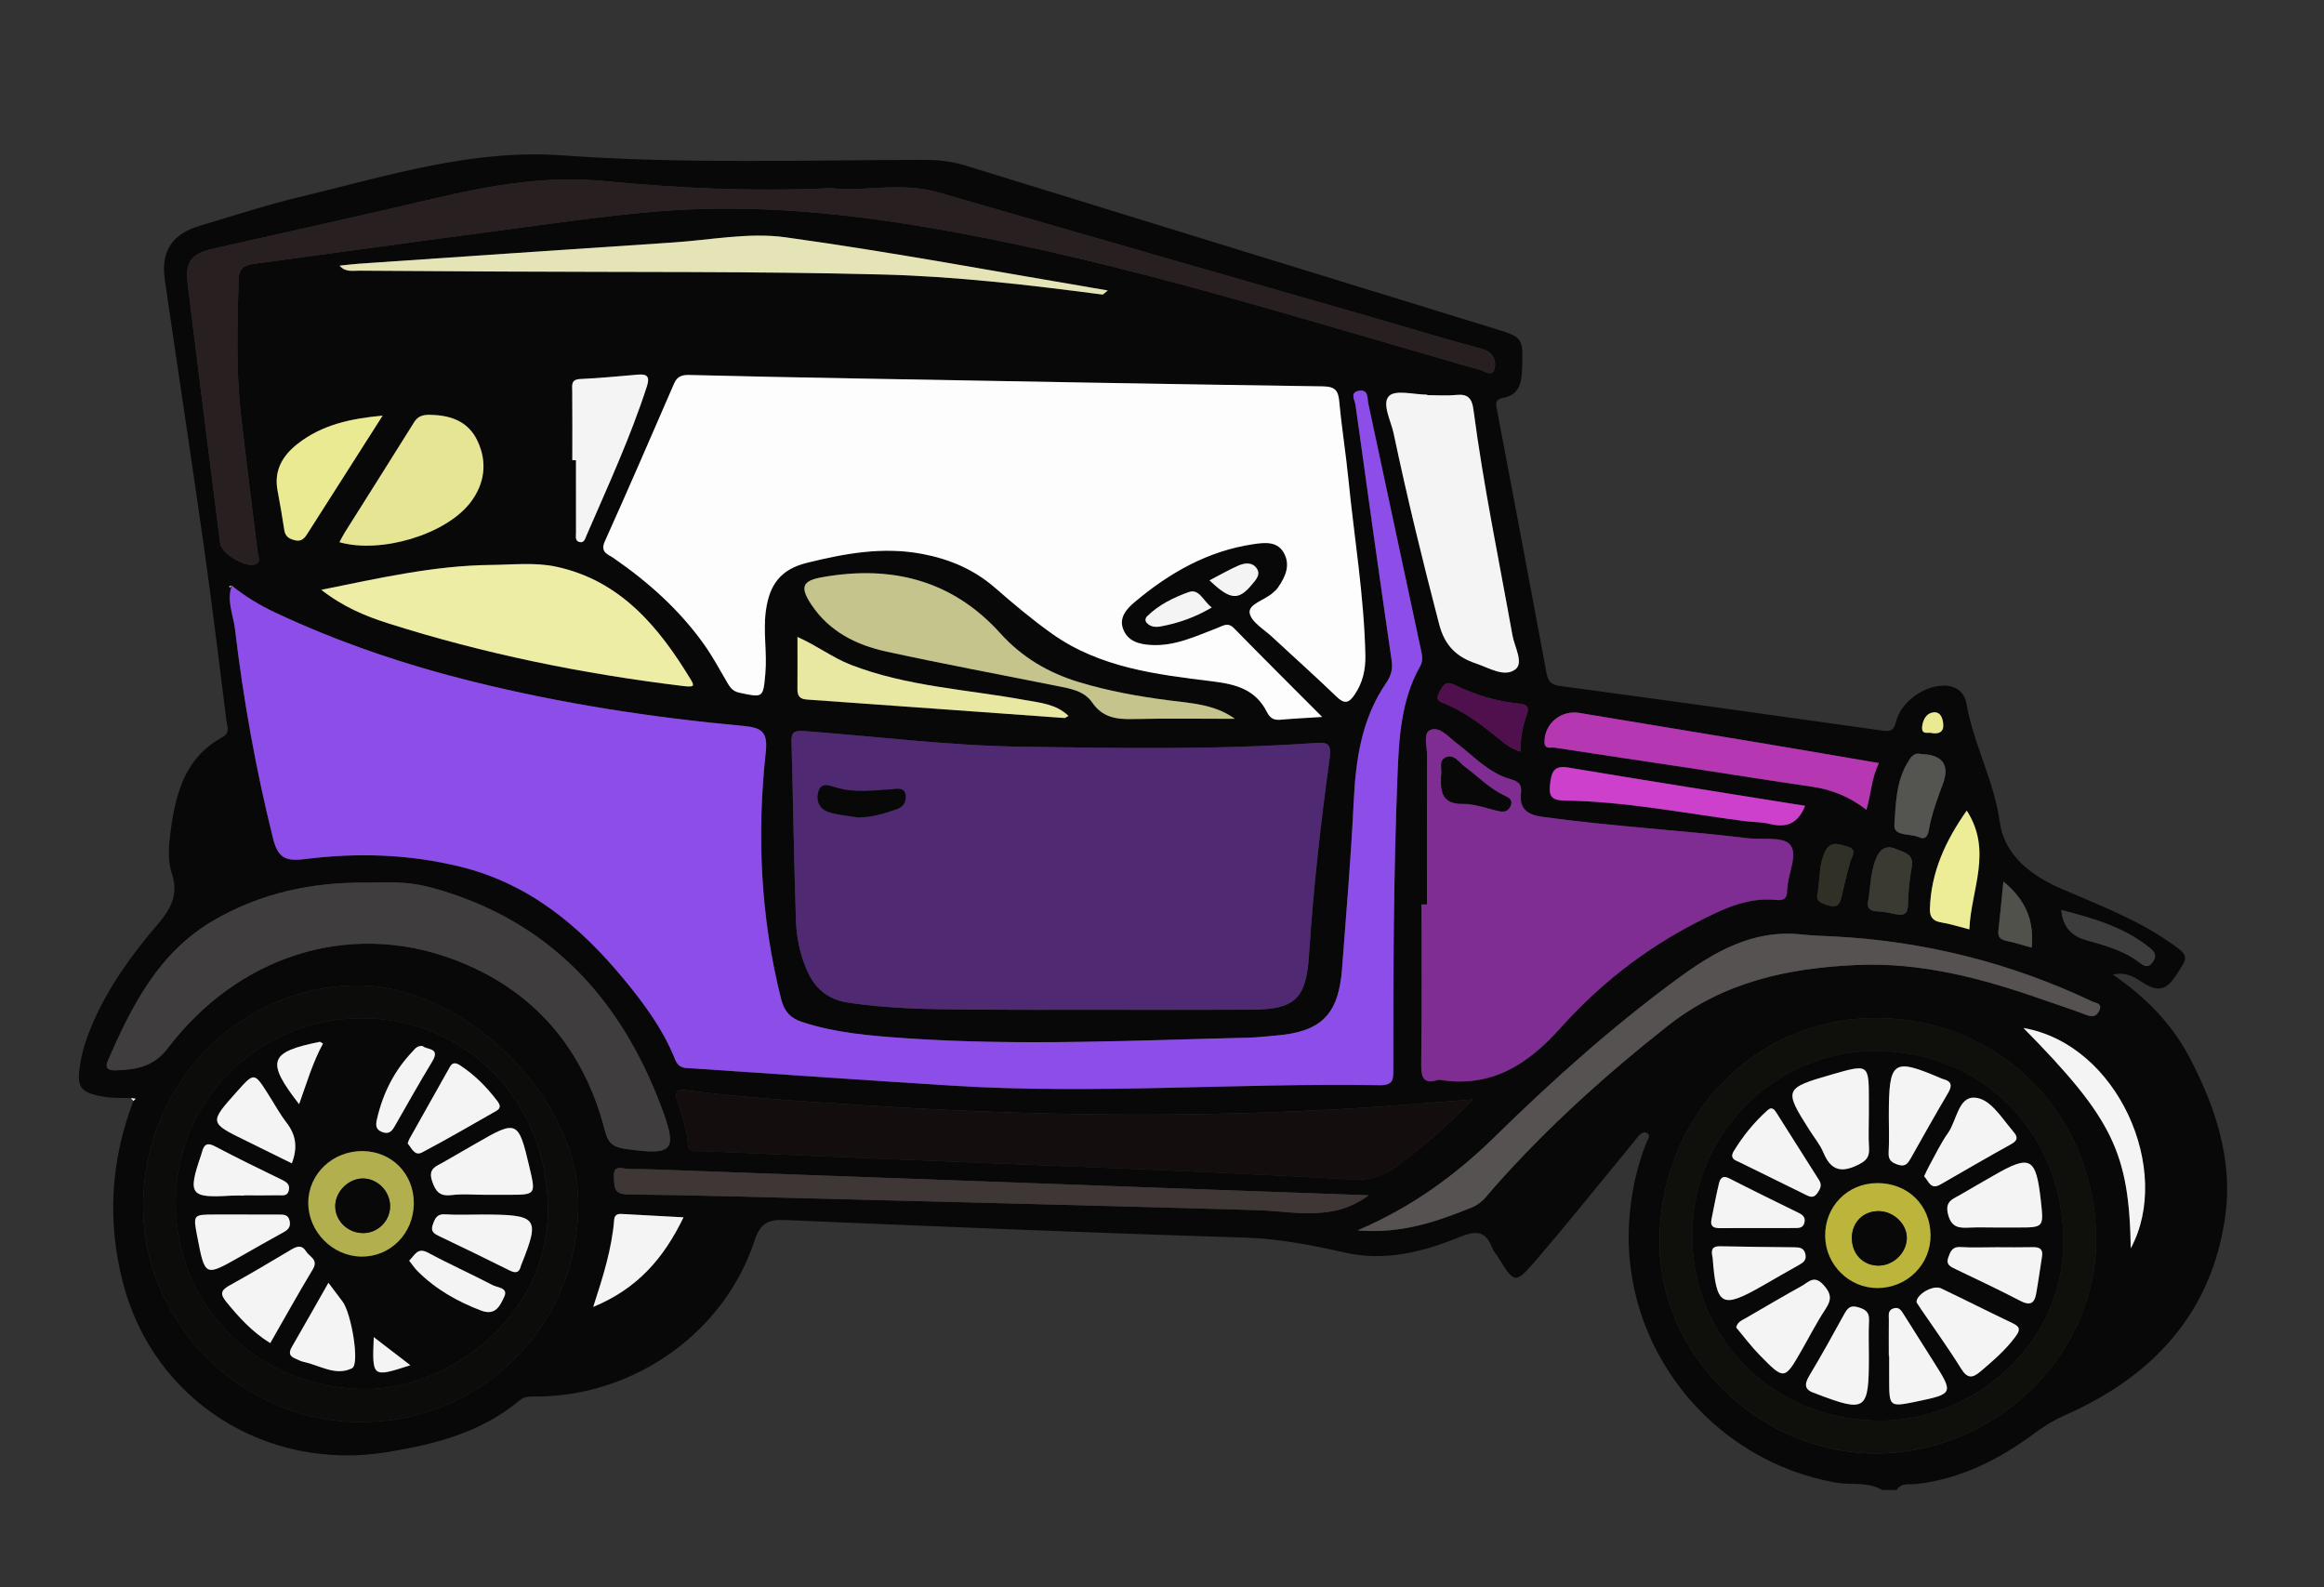 <?xml version="1.0" encoding="utf-8"?>
<!-- Generator: Adobe Illultrator 24.1.1, SVG Export Plug-In . SVG Version: 6.00 Build 0)  -->
<svg version="1.1" id="FordCar" xmlns="http://www.w3.org/2000/svg" xmlns:xlink="http://www.w3.org/1999/xlink" x="0px" y="0px"
	 viewBox="0 0 567.57 387.57" style="enable-background:new 0 0 567.57 387.57;" xml:space="preserve">
<rect x="0" y="0" width="567.57" height="387.57" fill="#333333" stroke="none"/>
<style type="text/css">
	.lt0{fill:#080808;}
	.lt1{fill:#8D4DE8;}
	.lt2{fill:#FDFDFD;}
	.lt3{fill:#4F2A72;}
	.lt4{fill:#7F2C93;}
	.lt5{fill:#282020;}
	.lt6{fill:#140D0D;}
	.lt7{fill:#3F3D3D;}
	.lt8{fill:#0F0F0C;}
	.lt9{fill:#0C0C0B;}
	.lt10{fill:#EDEDA6;}
	.lt11{fill:#565252;}
	.lt12{fill:#F4F4F4;}
	.lt13{fill:#C4C48C;}
	.lt14{fill:#3F3636;}
	.lt15{fill:#E5E4B7;}
	.lt16{fill:#B537B2;}
	.lt17{fill:#E5E593;}
	.lt18{fill:#E8E8A3;}
	.lt19{fill:#CC40CC;}
	.lt20{fill:#EAEA92;}
	.lt21{fill:#EDED98;}
	.lt22{fill:#545450;}
	.lt23{fill:#4F104D;}
	.lt24{fill:#3A3A33;}
	.lt25{fill:#3D3D3D;}
	.lt26{fill:#303026;}
	.lt27{fill:#51514C;}
	.lt28{fill:#BCB53B;}
	.lt29{fill:#B2AF4F;}
</style>
<g>
	<path class="lt0" d="M459.67,363.84c-3.54-2.07-7.59-1.14-11.38-1.81c-30.38-5.39-52.31-32.91-50.42-63.62
		c0.41-6.69,1.75-13.18,4.23-19.41c0.32-0.8,1.15-1.67,0.18-2.29c-0.79-0.51-1.66,0.1-2.26,0.87c-0.72,0.94-1.49,1.84-2.24,2.76
		c-7.53,9.14-14.93,18.4-22.65,27.38c-5.09,5.92-5.29,5.74-9.26-0.73c-0.46-0.76-1.14-1.42-1.44-2.23c-1.61-4.3-3.99-4.3-8.04-2.65
		c-8.82,3.61-18.15,5.96-27.72,3.81c-8.21-1.85-16.29-3.45-24.8-3.71c-37.44-1.14-74.87-2.71-112.29-4.29
		c-4.14-0.17-5.96,0.93-7.33,5.09c-7.33,22.27-28.98,37.68-52.67,38.01c-1.62,0.02-3.32-0.22-4.68,0.93
		c-9.32,7.84-20.52,10.7-32.22,12.63c-29.64,4.9-57.18-12.53-64.64-41.29c-3.9-15.04-3.02-29.88,2.53-44.42
		c0.18-0.19,0.37-0.39,0.55-0.58c-0.38-0.04-0.76-0.08-1.15-0.12c-2.22-0.11-4.47,0.02-6.64-0.36c-5.96-1.04-6.71-2.36-5.69-8.34
		c0.58-3.39,1.69-6.58,3.05-9.7c3.9-8.9,9.53-16.72,15.79-24.02c3.3-3.84,5.19-7.34,3.46-12.55c-0.9-2.7-0.8-5.91-0.45-8.81
		c1.18-9.71,3.18-19.14,12.88-24.41c1.87-1.02,1.1-2.61,0.94-3.92c-1.8-14.4-3.56-28.8-5.6-43.17c-3.05-21.54-6.35-43.05-9.46-64.58
		c-1.01-6.99,1.82-11.2,8.57-13.19c8.1-2.38,16.13-5.05,24.33-7.01c21.19-5.06,41.93-11.79,64.43-10.16
		c29.42,2.13,58.99,1.12,88.49,1.09c3.46,0,6.75,0.46,10.04,1.48c42.86,13.24,85.74,26.44,128.62,39.64
		c7.28,2.24,7.25,2.23,6.99,9.92c-0.11,3.32-0.61,6.34-4.57,7.05c-2.33,0.41-1.76,1.84-1.48,3.33c4.02,21.23,8.04,42.45,11.98,63.7
		c0.37,2,0.9,3.02,3.21,3.33c26.28,3.54,52.55,7.19,78.81,10.91c1.98,0.28,2.82,0.06,3.35-2.1c1.17-4.76,6.48-8.68,11.41-8.87
		c3.13-0.12,5.3,1.47,5.81,4.38c1.75,9.92,6.75,18.87,8.15,28.95c1.18,8.48,8.23,13.31,15.06,16.28
		c9.11,3.95,18.36,7.41,26.55,13.14c4.69,3.28,4.52,3.3,1.35,8.11c-2.04,3.09-3.95,4.08-7.45,2.01c-2.06-1.22-4.2-3.17-7.89-2.32
		c8.2,5.64,14.51,12.17,18.83,20.45c6.28,12.03,10.48,24.86,8.64,38.38c-3.25,23.81-17.73,39.36-39.27,48.82
		c-2.61,1.15-4.93,2.58-7.21,4.27c-8.68,6.45-18.08,11.24-29.05,12.5c-1.57,0.18-3.61-0.43-4.74,1.45
		C462.05,363.84,460.86,363.84,459.67,363.84z M55.93,143.18c0.08,0.09,0.17,0.19,0.25,0.28c0.16-0.18,0.32-0.36,0.47-0.53
		c-1.41,3.64,0.32,7.14,0.74,10.68c2.03,17.2,5.08,34.22,9.27,51.05c1.16,4.68,2.9,5.75,7.73,5.14c12.69-1.6,25.35-1.26,37.95,1.83
		c16.85,4.13,29.2,14.44,39.91,27.35c5.03,6.07,9.69,12.38,12.62,19.73c0.94,2.36,2.55,2.08,4.24,2.19
		c20.99,1.41,41.97,2.87,62.96,4.19c34.97,2.21,69.94-0.67,104.91-0.08c3.56,0.06,3.29-1.79,3.29-4.12
		c-0.02-23.7,0.08-47.4,1.01-71.08c0.37-9.35,0.8-18.68,5.55-27.11c0.83-1.48,0.46-2.8,0.14-4.27c-4.28-19.96-8.52-39.92-12.8-59.88
		c-0.28-1.32,0.08-3.44-2.17-3.14c-2.5,0.34-1.12,2.3-0.95,3.53c2.89,20.82,5.79,41.64,8.83,62.43c0.32,2.16-0.28,3.86-1.34,5.4
		c-6.03,8.79-7.44,18.72-7.94,29.06c-0.66,13.61-1.81,27.19-2.85,40.77c-0.86,11.25-5.11,15.41-16.33,16.3
		c-2.07,0.16-4.13,0.44-6.2,0.49c-28,0.66-56,2.07-84,0.15c-8.56-0.59-17.13-1.27-25.39-3.99c-2.86-0.94-4.32-2.65-5.05-5.53
		c-5.04-19.91-5.98-40.09-3.76-60.4c0.51-4.68-0.87-5.91-5.24-6.32c-22.29-2.05-44.39-5.42-66.14-10.81
		c-16.69-4.14-32.94-9.6-48.51-16.94c-3.75-1.77-7.3-3.92-10.53-6.54C56.39,143.07,56.16,143.13,55.93,143.18z M301.35,153.39
		c-1.49-1.52-2.69-0.55-3.98-0.06c-5.25,1.98-10.33,4.5-16.2,4.18c-3.02-0.17-5.74-0.9-6.88-3.9c-1.05-2.79,0.83-4.91,2.75-6.53
		c8.5-7.17,17.93-12.57,29.14-14.21c2.79-0.41,5.9-0.75,7.48,2.35c1.53,2.99,0.17,5.75-1.56,8.28c-0.33,0.48-0.8,0.87-1.23,1.26
		c-1.93,1.76-5.97,2.73-5.68,4.88c0.3,2.2,3.53,4.04,5.57,5.95c5.2,4.85,10.52,9.58,15.64,14.52c1.91,1.84,2.97,1.65,4.4-0.44
		c2.03-2.96,2.72-6.19,2.65-9.66c-0.31-14.54-2.75-28.88-4.18-43.31c-0.61-6.19-1.62-12.33-2.18-18.52
		c-0.24-2.68-0.91-3.78-3.94-3.83c-38.23-0.55-76.46-1.25-114.69-1.94c-13.33-0.24-26.67-0.5-40-0.84c-1.83-0.05-3.04,0.25-3.84,2.1
		c-5.58,12.88-11.16,25.76-16.92,38.56c-1.2,2.66,0.85,3.14,2.12,4.02c8.48,5.86,16.08,12.63,22.08,21.05
		c2.05,2.88,3.76,6.01,5.54,9.08c0.75,1.3,1.36,2.4,3.12,2.77c5.83,1.25,5.83,1.34,6.36-4.8c0.43-5.02-0.56-10.04,0.1-15.08
		c0.87-6.61,3.69-10.27,10.11-11.85c9.22-2.27,18.46-3.98,28.08-2.16c6.74,1.28,12.66,3.79,17.84,8.31
		c4.46,3.89,9.01,7.72,13.83,11.15c11.67,8.31,25.52,9.99,39.14,11.65c5.94,0.72,10.64,2.02,13.42,7.56
		c0.68,1.35,1.61,1.97,3.17,1.83c3.08-0.27,6.17-0.41,10.28-0.67C315.29,167.44,308.27,160.47,301.35,153.39z M305.68,246.56
		c10.59-0.05,13.32-2.67,14-13.28c1.04-16.12,2.85-32.15,5.05-48.14c0.49-3.54-0.51-3.92-3.47-3.71
		c-23.84,1.69-47.71,1.25-71.58,0.92c-17.8-0.25-35.46-2.51-53.18-3.82c-2.77-0.2-3.26,0.36-3.19,2.84
		c0.4,14.51,0.59,29.02,1.08,43.53c0.14,4.12,1.04,8.24,2.69,12.07c1.88,4.36,5.1,7.11,9.96,7.85c12.22,1.86,24.53,1.65,36.82,1.75
		c6.22,0.05,12.45,0.01,18.67,0.01C276.91,246.58,291.29,246.63,305.68,246.56z M347.1,259.92c-0.04,3.21,0.55,4.89,4.12,3.81
		c0.14-0.04,0.3-0.03,0.44-0.01c12.5,1.95,21.34-3.61,29.46-12.69c9.38-10.5,20.5-19.23,33.16-25.73
		c6.17-3.17,12.41-6.31,19.71-5.51c1.66,0.18,2.53-0.49,2.45-2.22c-0.01-0.29,0.05-0.59,0.08-0.88c0.28-3.61,2.66-8.22,0.59-10.49
		c-1.79-1.96-6.69-1.07-10.21-1.49c-16.75-2.02-33.63-2.91-50.35-5.25c-3.66-0.51-5.5-2.08-5.09-5.69c0.26-2.29-0.58-2.92-2.68-3.53
		c-5.27-1.53-8.93-5.64-13.15-8.85c-1.94-1.47-4.09-4.14-6.38-3.08c-1.73,0.8-0.71,4.04-0.72,6.18
		c-0.07,12.13-0.03,24.26-0.03,36.39c-0.44,0-0.88,0-1.32,0C347.17,233.88,347.26,246.91,347.1,259.92z M147.58,44.22
		c-14.35-1.37-27.95,1.06-41.68,4.29C88.04,52.73,70.1,56.65,52.19,60.7c-5.43,1.23-7.01,3.09-6.34,8.64
		c2.56,21.15,5.26,42.29,7.94,63.43c0.3,2.36,5.81,5.69,8.25,5.12c1.91-0.45,1.04-1.79,0.91-2.84c-1.37-11.31-2.87-22.61-4.13-33.94
		c-1.21-10.91-0.86-21.87-0.55-32.83c0.08-2.8,1.41-3.53,3.7-3.84c19.96-2.7,39.91-5.49,59.88-8.13
		c12.62-1.67,25.24-3.53,37.92-4.62c21.21-1.82,42.3-0.13,63.29,3.26c43.97,7.1,86.36,20.39,129.01,32.67
		c2.99,0.86,5.95,1.82,8.97,2.54c1.32,0.31,3.39,2.12,3.96-0.1c0.49-1.94-0.26-4.13-3.18-4.9c-8.73-2.3-17.35-4.97-26.03-7.47
		c-35.56-10.23-71.13-20.42-106.67-30.71c-9.38-2.71-18.87,0.01-25.95-1.04C183.04,46.85,165.25,45.91,147.58,44.22z M332.9,270.5
		c-40.57,2.57-81.11,2.02-121.66-0.59c-14.48-0.93-28.95-1.77-43.34-3.64c-2.4-0.31-3.31,0-2.48,2.7c1.04,3.37,2.46,6.67,2.57,10.29
		c0.07,2.35,1.9,1.77,3.28,1.83c15.08,0.65,30.17,1.29,45.26,1.92c37.88,1.57,75.77,2.88,113.62,4.99c5.33,0.3,8.58-1.33,12.18-4.1
		c5.85-4.49,11.39-9.31,17.47-15.43C350.02,269.22,341.47,269.96,332.9,270.5z M52.34,224.66c-13.54,7.82-20.09,20.82-26,34.35
		c-0.79,1.82,0.13,2.42,1.85,2.36c4.94-0.18,9.27-0.78,12.78-5.4c17.07-22.45,43.93-31.18,69.42-21.83
		c19.61,7.19,32.14,21.64,37.34,41.95c0.83,3.26,2.15,4.05,5.17,4.48c11.6,1.64,12.7,0.53,8.49-10.58
		c-10.01-26.42-27.47-45.22-55.36-53.06c-2.41-0.68-4.92-1.15-7.42-1.34c-3.09-0.23-6.21-0.05-9.32-0.05
		C76.23,215.41,63.8,218.04,52.34,224.66z M511.89,301.07c-1.01-30.45-24.91-53.17-55.17-52.44c-29.48,0.71-52.19,25.48-51.4,56.06
		c0.71,27.65,25.87,50.99,54.12,50.22C488.89,354.1,512.84,329.52,511.89,301.07z M141.15,291.88
		c-1.1-25.32-28.98-51.84-54.67-51.24c-29.32,0.69-52.33,25.48-51.5,55.49c0.78,28.3,25.58,51.84,53.81,51.07
		C117.41,347.24,142.51,323.2,141.15,291.88z M94.75,152.2c23.46,7.46,47.48,12.33,71.9,15.3c2.75,0.34,3.06,0.12,2.1-1.47
		c-7.83-12.95-17.24-24.29-32.94-27.65c-5.11-1.1-10.62-0.47-15.95-0.42c-13.79,0.14-27.14,3.19-41.39,6.07
		C83.8,148.19,89.18,150.43,94.75,152.2z M359.54,294.81c2.49-1.01,3.86-3.18,5.51-5.03c12.82-14.46,27.08-27.31,42.26-39.28
		c13.65-10.76,29.34-14.09,46.03-14.85c15.85-0.72,30.82,3.28,45.57,8.46c3.49,1.22,7.01,2.35,10.46,3.67
		c1.48,0.57,2.57,0.59,3.3-0.96c0.88-1.86-0.82-1.84-1.75-2.28c-19.91-9.45-40.89-14.68-62.89-15.86c-2.66-0.14-5.34-0.19-7.98-0.48
		c-11.98-1.32-21.45,4.25-30.54,10.94c-15.8,11.61-30.36,24.64-44.34,38.35c-9.56,9.37-20.19,17.23-33.62,22.96
		C342.35,301.35,350.98,298.27,359.54,294.81z M339.23,96.71c-1.82,1.84,0.47,6.03,1.13,9.15c3.29,15.62,7.08,31.11,11.11,46.56
		c1.38,5.3,4.29,8.02,9.03,9.61c3.2,1.07,6.98,3.49,9.63,1.39c2.02-1.6-0.26-5.49-0.76-8.29c-3.28-18.34-7.09-36.59-9.52-55.07
		c-0.36-2.75-1.32-3.91-4.19-3.62c-2.35,0.24-4.74,0.05-7.11,0.05c0-0.04,0-0.08,0-0.11C345.33,96.37,340.82,95.1,339.23,96.71z
		 M285.27,171c-7.34-0.95-14.58-2.26-21.69-4.4c-7.55-2.28-13.99-6.07-19.32-11.98c-11.79-13.05-26.69-16.68-43.56-13.65
		c-4.81,0.86-5.35,2.44-2.6,6.61c4.35,6.59,10.94,9.9,18.29,11.51c13.86,3.03,27.81,5.62,41.72,8.41c3.21,0.64,6.65,1.17,8.62,4.04
		c2.54,3.7,5.95,4.15,10,4.05c8.28-0.2,16.57-0.06,24.86-0.06C296.65,171.96,290.88,171.73,285.27,171z M280.93,289.97
		c-38.17-1.38-76.35-2.78-114.52-4.16c-4.29-0.16-8.59-0.35-12.88-0.35c-1.43,0-3.84-1.31-3.61,2.04c0.15,2.29-0.1,4.13,3.41,4.17
		c16.73,0.19,33.46,0.69,50.19,1.11c34.5,0.88,68.99,1.73,103.49,2.73c5.17,0.15,10.31,1.09,15.51,0.64
		c3.88-0.33,7.56-1.21,11.77-4.28C315.77,291.22,298.35,290.6,280.93,289.97z M191.78,57.94c-8.91-1.23-18.27,0.67-27.42,1.27
		c-25.56,1.69-51.12,3.44-76.67,5.18c-1.56,0.11-3.11,0.31-4.76,0.48c1.41,1.67,3.21,1.21,4.86,1.23
		c11.56,0.09,23.12,0.14,34.68,0.21c30.97,0.18,61.96-0.08,92.92,0.72c17.99,0.46,35.95,2.55,53.83,4.9
		c0.19,0.03,0.43-0.32,1.32-1.01C243.95,66.45,217.96,61.56,191.78,57.94z M458.88,186.34c-9.43-1.61-18.5-3.18-27.59-4.7
		c-15.17-2.53-30.34-5-45.5-7.54c-4.52-0.76-8.49,2.46-8.6,6.92c-0.05,2.13,1.53,1.41,2.46,1.55c11.55,1.78,23.1,3.48,34.66,5.23
		c9.36,1.42,18.7,2.94,28.06,4.28c4.92,0.7,9.35,2.47,13.44,5.66C457,193.94,456.99,190.17,458.88,186.34z M114.89,122.69
		c3.45-4.51,4.22-9.73,1.73-15.02c-2.31-4.91-6.7-6.32-11.75-6.38c-1.57-0.02-2.81,0.32-3.73,1.8
		c-5.63,9.03-11.33,18.01-16.99,27.02c-0.45,0.72-0.82,1.5-1.24,2.29C93,135.26,108.86,130.57,114.89,122.69z M250.34,170.95
		c-14.23-2.62-28.83-3.29-42.55-8.61c-4.41-1.71-8.14-4.61-13.03-6.8c0,4.58,0.02,8.66-0.01,12.74c-0.01,1.57,0.51,2.42,2.26,2.54
		c20.98,1.48,41.95,3.01,62.92,4.51c0.21,0.02,0.44-0.21,1.01-0.52C257.87,171.87,254.02,171.63,250.34,170.95z M140.67,130.11
		c0,0.82-0.28,1.94,0.81,2.25c1.19,0.34,1.43-0.83,1.75-1.57c5.21-12.04,10.73-23.96,14.77-36.48c0.69-2.15,0.2-3.03-2.1-2.83
		c-4.71,0.4-9.42,0.87-14.14,1.08c-2.35,0.1-2.03,1.45-2.01,2.98c0.05,5.61,0.02,11.23,0.02,16.84c0.3,0,0.6,0,0.9,0
		C140.66,118.29,140.65,124.2,140.67,130.11z M382.94,187.42c-3.53-0.59-4.03,1.25-4.35,3.86c-0.33,2.67-0.1,4.16,3.46,4.21
		c14.82,0.2,29.37,3.11,44.02,5.02c2.05,0.27,4.18,0.2,6.17,0.69c3.98,0.99,6.85,0,8.61-4.43
		C421.45,193.66,402.18,190.64,382.94,187.42z M72.72,108.35c-3.74,2.92-5.89,6.56-4.92,11.54c0.62,3.19,1.14,6.4,1.64,9.61
		c0.25,1.62,1.34,2.15,2.73,2.46c1.43,0.31,2.19-0.51,2.86-1.57c5.95-9.35,11.91-18.69,18.42-28.9
		C85.38,102.23,78.55,103.8,72.72,108.35z M520.38,304.83c10.27-18.99-3.09-49.79-26.21-53.8
		C516,273.19,519.97,281.43,520.38,304.83z M166.92,297.26c-5.32-0.29-10.22-0.54-15.12-0.82c-1.03-0.06-1.72,0.26-1.81,1.39
		c-0.56,7.05-2.67,13.77-5.12,21.3C155.62,314.71,162.08,307.31,166.92,297.26z M480.32,197.93c-5.16,7.33-8.75,15.02-9,24.04
		c-0.05,1.94,0.75,2.95,2.76,3.27c2.17,0.35,4.29,1.04,6.88,1.7C481.36,217.24,486.7,207.8,480.32,197.93z M465.71,186.5
		c-2.69,4.68-2.73,10-3.06,15.03c-0.18,2.73,3.92,1.97,6.02,2.91c1.84,0.82,2.21-0.72,2.46-2.1c0.69-3.79,2.05-7.36,3.38-10.96
		c1.7-4.61-0.11-7.1-5.29-7.25C467.35,183.66,466.57,185,465.71,186.5z M372.86,174.58c0.71-1.98,0.06-2.58-1.89-2.77
		c-5.47-0.53-10.69-2.13-15.59-4.51c-2.44-1.18-2.93,0.02-3.86,1.71c-1.17,2.14,0.2,2.32,1.67,2.96c4.63,1.99,8.63,5.01,12.52,8.17
		c1.57,1.28,3.1,2.66,5.71,3.43C371.25,180.22,371.86,177.35,372.86,174.58z M458.63,222.56c1.45,0.01,2.91,0.4,4.35,0.68
		c1.93,0.38,2.96,0.01,3-2.34c0.05-3.07,0.37-6.17,0.92-9.2c0.59-3.24-1.95-3.52-3.79-4.36c-2.02-0.93-3.69-0.34-4.7,1.79
		c-1.54,3.27-1.53,6.84-2.12,10.73C455.88,221.37,456.29,222.54,458.63,222.56z M509.64,229.62c4.54,1.27,9.08,2.52,12.91,5.46
		c1.13,0.87,2.12,1.44,3.25-0.26c1.05-1.57,0.36-2.4-0.75-3.31c-6.19-5.08-13.61-7.2-21.63-9.3
		C503.88,226.77,506.26,228.67,509.64,229.62z M446.71,221.15c2.37,0.67,2.72-0.86,3.11-2.55c0.63-2.71,1.29-5.42,2.03-8.1
		c0.4-1.43,1.94-3.02-0.73-3.79c-2.08-0.6-4.18-1.5-5.49,1.44c-1.38,3.06-1.17,6.32-1.69,9.94
		C443.26,220.08,444.87,220.63,446.71,221.15z M489.27,215.25c-0.44,4.38-0.78,8.2-1.22,12.01c-0.2,1.76,0.74,2.24,2.23,2.55
		c1.85,0.38,3.66,0.98,5.89,1.6C496.83,224.63,494.63,219.71,489.27,215.25z M290.36,144.57c-3.68,1.31-7.34,3.09-10.23,5.94
		c-0.4,0.4-0.55,1.07-0.08,1.59c0.9,0.97,2.12,1.09,3.28,0.89c4.37-0.77,8.51-2.22,12.6-4.64
		C293.94,146.91,292.9,143.67,290.36,144.57z M305.78,142.71c0.93-1.12,2.18-2.39,1.14-3.9c-1.09-1.58-2.92-1.35-4.43-0.71
		c-2.28,0.98-4.44,2.24-7.1,3.62C300.46,146.56,302.48,146.71,305.78,142.71z M474.59,176.99c-0.07-1.48-0.61-3.18-2.31-3.05
		c-1.66,0.13-2.61,1.59-2.84,3.37c-0.3,2.4,1.62,1.35,2.47,1.73C473.62,179.25,474.68,178.69,474.59,176.99z"/>
	<path class="lt1" d="M56.66,142.89c-1.42,3.68,0.31,7.18,0.73,10.71c2.03,17.2,5.08,34.22,9.27,51.05c1.16,4.68,2.9,5.75,7.73,5.14
		c12.69-1.6,25.35-1.26,37.95,1.83c16.85,4.13,29.2,14.44,39.91,27.35c5.03,6.07,9.69,12.38,12.62,19.73
		c0.94,2.36,2.55,2.08,4.24,2.19c20.99,1.41,41.97,2.87,62.96,4.19c34.97,2.21,69.94-0.67,104.91-0.08
		c3.56,0.06,3.29-1.79,3.29-4.12c-0.02-23.7,0.08-47.4,1.01-71.08c0.37-9.35,0.8-18.68,5.55-27.11c0.83-1.48,0.46-2.8,0.14-4.27
		c-4.28-19.96-8.52-39.92-12.8-59.88c-0.28-1.32,0.08-3.44-2.17-3.14c-2.5,0.34-1.12,2.3-0.95,3.53
		c2.89,20.82,5.79,41.64,8.83,62.43c0.32,2.16-0.28,3.86-1.34,5.4c-6.03,8.79-7.44,18.72-7.94,29.06
		c-0.66,13.61-1.81,27.19-2.85,40.77c-0.86,11.25-5.11,15.41-16.33,16.3c-2.07,0.16-4.13,0.44-6.2,0.49c-28,0.66-56,2.07-84,0.15
		c-8.56-0.59-17.13-1.27-25.39-3.99c-2.86-0.94-4.32-2.65-5.05-5.53c-5.04-19.91-5.98-40.09-3.76-60.4
		c0.51-4.68-0.87-5.91-5.24-6.32c-22.29-2.05-44.39-5.42-66.14-10.81c-16.69-4.14-32.94-9.6-48.51-16.94
		c-3.75-1.77-7.3-3.92-10.53-6.54L56.66,142.89z"/>
	<path class="lt2" d="M322.89,175.07c-7.61-7.64-14.63-14.61-21.54-21.68c-1.49-1.52-2.69-0.55-3.98-0.06
		c-5.25,1.98-10.33,4.5-16.2,4.18c-3.02-0.17-5.74-0.9-6.88-3.9c-1.05-2.79,0.83-4.91,2.75-6.53c8.5-7.17,17.93-12.57,29.14-14.21
		c2.79-0.41,5.9-0.75,7.48,2.35c1.53,2.99,0.17,5.75-1.56,8.28c-0.33,0.48-0.8,0.87-1.23,1.26c-1.93,1.76-5.97,2.73-5.68,4.88
		c0.3,2.2,3.53,4.04,5.57,5.95c5.2,4.85,10.52,9.58,15.64,14.52c1.91,1.84,2.97,1.65,4.4-0.44c2.03-2.96,2.72-6.19,2.65-9.66
		c-0.31-14.54-2.75-28.88-4.18-43.31c-0.61-6.19-1.62-12.33-2.18-18.52c-0.24-2.68-0.91-3.78-3.94-3.83
		c-38.23-0.55-76.46-1.25-114.69-1.94c-13.33-0.24-26.67-0.5-40-0.84c-1.83-0.05-3.04,0.25-3.84,2.1
		c-5.58,12.88-11.16,25.76-16.92,38.56c-1.2,2.66,0.85,3.14,2.12,4.02c8.48,5.86,16.08,12.63,22.08,21.05
		c2.05,2.88,3.76,6.01,5.54,9.08c0.75,1.3,1.36,2.4,3.12,2.77c5.83,1.25,5.83,1.34,6.36-4.8c0.43-5.02-0.56-10.04,0.1-15.08
		c0.87-6.61,3.69-10.27,10.11-11.85c9.22-2.27,18.46-3.98,28.08-2.16c6.74,1.28,12.66,3.79,17.84,8.31
		c4.46,3.89,9.01,7.72,13.83,11.15c11.67,8.31,25.52,9.99,39.14,11.65c5.94,0.72,10.64,2.02,13.42,7.56
		c0.68,1.35,1.61,1.97,3.17,1.83C315.69,175.48,318.78,175.34,322.89,175.07z"/>
	<path class="lt3" d="M243.86,246.57c-12.3-0.1-24.61,0.11-36.82-1.75c-4.86-0.74-8.08-3.49-9.96-7.85
		c-1.65-3.83-2.55-7.95-2.69-12.07c-0.49-14.5-0.69-29.02-1.08-43.53c-0.07-2.48,0.43-3.05,3.19-2.84
		c17.72,1.31,35.38,3.57,53.18,3.82c23.87,0.33,47.74,0.77,71.58-0.92c2.96-0.21,3.96,0.16,3.47,3.71
		c-2.2,15.99-4.01,32.03-5.05,48.14c-0.68,10.61-3.41,13.23-14,13.28c-14.38,0.07-28.77,0.02-43.15,0.02
		C256.3,246.58,250.08,246.62,243.86,246.57z M219,197.59c1.61-0.57,2.4-1.79,2.15-3.45c-0.3-1.94-1.99-1.5-3.19-1.42
		c-4.72,0.29-9.41,1.01-14.09-0.5c-1.44-0.46-3.41-1.19-4.03,1.19c-0.61,2.34,0.4,4.24,2.65,4.93c2.24,0.69,4.64,0.86,6.97,1.26
		C212.83,199.6,215.94,198.68,219,197.59z"/>
	<path class="lt4" d="M348.49,220.86c0-12.13-0.03-24.26,0.03-36.39c0.01-2.14-1.01-5.38,0.72-6.18c2.29-1.06,4.44,1.61,6.38,3.08
		c4.22,3.21,7.88,7.32,13.15,8.85c2.1,0.61,2.94,1.24,2.68,3.53c-0.42,3.61,1.43,5.18,5.09,5.69c16.73,2.34,33.6,3.23,50.35,5.25
		c3.52,0.43,8.42-0.47,10.21,1.49c2.07,2.27-0.31,6.88-0.59,10.49c-0.02,0.3-0.09,0.59-0.08,0.88c0.07,1.73-0.79,2.4-2.45,2.22
		c-7.31-0.8-13.54,2.34-19.71,5.51c-12.65,6.5-23.78,15.23-33.16,25.73c-8.12,9.08-16.95,14.64-29.46,12.69
		c-0.14-0.02-0.31-0.03-0.44,0.01c-3.57,1.09-4.15-0.59-4.12-3.81c0.16-13.02,0.07-26.04,0.07-39.06
		C347.61,220.86,348.05,220.86,348.49,220.86z M357.16,196.27c3.01-0.03,6.04,1.16,9.06,1.81c1.36,0.29,2.31-0.19,2.75-1.52
		c0.46-1.39-0.7-1.86-1.55-2.26c-3.65-1.72-6.43-4.62-9.61-6.97c-1.49-1.1-2.71-3.33-4.79-2.34c-1.81,0.87-0.63,3.2-1.07,4.5
		C351.8,193.46,352.23,196.32,357.16,196.27z"/>
	<path class="lt5" d="M203.16,45.94c-20.12,0.91-37.91-0.03-55.58-1.71c-14.35-1.37-27.95,1.06-41.68,4.29
		C88.04,52.73,70.1,56.65,52.19,60.7c-5.43,1.23-7.01,3.09-6.34,8.64c2.56,21.15,5.26,42.29,7.94,63.43
		c0.3,2.36,5.81,5.69,8.25,5.12c1.91-0.45,1.04-1.79,0.91-2.84c-1.37-11.31-2.87-22.61-4.13-33.94
		c-1.21-10.91-0.86-21.87-0.55-32.83c0.08-2.8,1.41-3.53,3.7-3.84c19.96-2.7,39.91-5.49,59.88-8.13
		c12.62-1.67,25.24-3.53,37.92-4.62c21.21-1.82,42.3-0.13,63.29,3.26c43.97,7.1,86.36,20.39,129.01,32.67
		c2.99,0.86,5.95,1.82,8.97,2.54c1.32,0.31,3.39,2.12,3.96-0.1c0.49-1.94-0.26-4.13-3.18-4.9c-8.73-2.3-17.35-4.97-26.03-7.47
		c-35.56-10.23-71.13-20.42-106.67-30.71C219.73,44.27,210.24,47,203.16,45.94z"/>
	<path class="lt6" d="M359.8,268.48c-9.79,0.74-18.34,1.48-26.9,2.03c-40.57,2.57-81.11,2.02-121.66-0.59
		c-14.48-0.93-28.95-1.77-43.34-3.64c-2.4-0.31-3.31,0-2.48,2.7c1.04,3.37,2.46,6.67,2.57,10.29c0.07,2.35,1.9,1.77,3.28,1.83
		c15.08,0.65,30.17,1.29,45.26,1.92c37.88,1.57,75.77,2.88,113.62,4.99c5.33,0.3,8.58-1.33,12.18-4.1
		C348.17,279.42,353.71,274.6,359.8,268.48z"/>
	<path class="lt7" d="M89.31,215.53c-13.08-0.12-25.5,2.51-36.97,9.13c-13.54,7.82-20.09,20.82-26,34.35
		c-0.79,1.82,0.13,2.42,1.85,2.36c4.94-0.18,9.27-0.78,12.78-5.4c17.07-22.45,43.93-31.18,69.42-21.83
		c19.61,7.19,32.14,21.64,37.34,41.95c0.83,3.26,2.15,4.05,5.17,4.48c11.6,1.64,12.7,0.53,8.49-10.58
		c-10.01-26.42-27.47-45.22-55.36-53.06c-2.41-0.68-4.92-1.15-7.42-1.34C95.53,215.36,92.41,215.53,89.31,215.53z"/>
	<path class="lt8" d="M405.33,304.68c-0.79-30.58,21.92-55.34,51.4-56.06c30.25-0.73,54.15,21.99,55.17,52.44
		c0.95,28.45-23,53.03-52.44,53.83C431.2,355.68,406.04,332.34,405.33,304.68z M459.82,346.92c22.04-0.23,44.35-18.36,44.11-44.2
		c-0.25-26.33-19.99-46.17-46.07-46.07c-24.61,0.09-44.69,20.43-44.6,45.19C413.35,327.37,433.65,347.18,459.82,346.92z"/>
	<path class="lt9" d="M34.98,296.13c-0.83-30.01,22.18-54.8,51.5-55.49c25.69-0.61,53.57,25.91,54.67,51.24
		c1.36,31.32-23.74,55.36-52.36,55.32C60.56,347.97,35.76,324.43,34.98,296.13z M89.29,339.2c19.92,0.05,44.64-17.22,44.53-44.02
		c-0.11-26.26-19.96-46.66-45.7-46.53c-25.15,0.12-45.21,20.14-45.2,45.11C42.92,319.31,63.2,339.14,89.29,339.2z"/>
	<path class="lt10" d="M78.47,144.03c5.33,4.16,10.71,6.4,16.28,8.17c23.46,7.46,47.48,12.33,71.9,15.3
		c2.75,0.34,3.06,0.12,2.1-1.47c-7.83-12.95-17.24-24.29-32.94-27.65c-5.11-1.1-10.62-0.47-15.95-0.42
		C106.08,138.1,92.72,141.15,78.47,144.03z"/>
	<path class="lt11" d="M331.54,300.45c10.81,0.9,19.44-2.18,28-5.64c2.49-1.01,3.86-3.18,5.51-5.03
		c12.82-14.46,27.08-27.31,42.26-39.28c13.65-10.76,29.34-14.09,46.03-14.85c15.85-0.72,30.82,3.28,45.57,8.46
		c3.49,1.22,7.01,2.35,10.46,3.67c1.48,0.57,2.57,0.59,3.3-0.96c0.88-1.86-0.82-1.84-1.75-2.28c-19.91-9.45-40.89-14.68-62.89-15.86
		c-2.66-0.14-5.34-0.19-7.98-0.48c-11.98-1.32-21.45,4.25-30.54,10.94c-15.8,11.61-30.36,24.64-44.34,38.35
		C355.6,286.86,344.97,294.72,331.54,300.45z"/>
	<path class="lt12" d="M348.55,96.37c-3.22,0-7.73-1.27-9.32,0.34c-1.82,1.84,0.47,6.03,1.13,9.15
		c3.29,15.62,7.08,31.11,11.11,46.56c1.38,5.3,4.29,8.02,9.03,9.61c3.2,1.07,6.98,3.49,9.63,1.39c2.02-1.6-0.26-5.49-0.76-8.29
		c-3.28-18.34-7.09-36.59-9.52-55.07c-0.36-2.75-1.32-3.91-4.19-3.62c-2.35,0.24-4.74,0.05-7.11,0.05
		C348.55,96.45,348.55,96.41,348.55,96.37z"/>
	<path class="lt13" d="M301.59,175.53c-4.94-3.57-10.7-3.8-16.31-4.53c-7.34-0.95-14.58-2.26-21.69-4.4
		c-7.55-2.28-13.99-6.07-19.32-11.98c-11.79-13.05-26.69-16.68-43.56-13.65c-4.81,0.86-5.35,2.44-2.6,6.61
		c4.35,6.59,10.94,9.9,18.29,11.51c13.86,3.03,27.81,5.62,41.72,8.41c3.21,0.64,6.65,1.17,8.62,4.04c2.54,3.7,5.95,4.15,10,4.05
		C285.01,175.39,293.3,175.53,301.59,175.53z"/>
	<path class="lt14" d="M334.28,291.89c-18.51-0.66-35.93-1.28-53.35-1.92c-38.17-1.38-76.35-2.78-114.52-4.16
		c-4.29-0.16-8.59-0.35-12.88-0.35c-1.43,0-3.84-1.31-3.61,2.04c0.15,2.29-0.1,4.13,3.41,4.17c16.73,0.19,33.46,0.69,50.19,1.11
		c34.5,0.88,68.99,1.73,103.49,2.73c5.17,0.15,10.31,1.09,15.51,0.64C326.39,295.83,330.08,294.96,334.28,291.89z"/>
	<path class="lt15" d="M270.55,70.93c-26.59-4.48-52.59-9.37-78.76-12.99c-8.91-1.23-18.27,0.67-27.42,1.27
		c-25.56,1.69-51.12,3.44-76.67,5.18c-1.56,0.11-3.11,0.31-4.76,0.48c1.41,1.67,3.21,1.21,4.86,1.23
		c11.56,0.09,23.12,0.14,34.68,0.21c30.97,0.18,61.96-0.08,92.92,0.72c17.99,0.46,35.95,2.55,53.83,4.9
		C269.42,71.96,269.66,71.62,270.55,70.93z"/>
	<path class="lt16" d="M455.8,197.74c1.2-3.81,1.18-7.57,3.08-11.4c-9.43-1.61-18.5-3.18-27.59-4.7c-15.17-2.53-30.34-5-45.5-7.54
		c-4.52-0.76-8.49,2.46-8.6,6.92c-0.05,2.13,1.53,1.41,2.46,1.55c11.55,1.78,23.1,3.48,34.66,5.23c9.36,1.42,18.7,2.94,28.06,4.28
		C447.28,192.79,451.71,194.55,455.8,197.74z"/>
	<path class="lt17" d="M82.9,132.41c10.1,2.85,25.96-1.84,31.99-9.71c3.45-4.51,4.22-9.73,1.73-15.02
		c-2.31-4.91-6.7-6.32-11.75-6.38c-1.57-0.02-2.81,0.32-3.73,1.8c-5.63,9.03-11.33,18.01-16.99,27.02
		C83.69,130.84,83.33,131.62,82.9,132.41z"/>
	<path class="lt18" d="M260.95,174.82c-3.08-2.95-6.93-3.19-10.61-3.87c-14.23-2.62-28.83-3.29-42.55-8.61
		c-4.41-1.71-8.14-4.61-13.03-6.8c0,4.58,0.02,8.66-0.01,12.74c-0.01,1.57,0.51,2.42,2.26,2.54c20.98,1.48,41.95,3.01,62.92,4.51
		C260.15,175.35,260.38,175.12,260.95,174.82z"/>
	<path class="lt12" d="M140.66,112.38c0,5.91-0.01,11.81,0.01,17.72c0,0.82-0.28,1.94,0.81,2.25c1.19,0.34,1.43-0.83,1.75-1.57
		c5.21-12.04,10.73-23.96,14.77-36.48c0.69-2.15,0.2-3.03-2.1-2.83c-4.71,0.4-9.42,0.87-14.14,1.08c-2.35,0.1-2.03,1.45-2.01,2.98
		c0.05,5.61,0.02,11.23,0.02,16.84C140.06,112.38,140.36,112.38,140.66,112.38z"/>
	<path class="lt19" d="M440.84,196.77c-19.4-3.11-38.67-6.13-57.9-9.35c-3.53-0.59-4.03,1.25-4.35,3.86
		c-0.33,2.67-0.1,4.16,3.46,4.21c14.82,0.2,29.37,3.11,44.02,5.02c2.05,0.27,4.18,0.2,6.17,0.69
		C436.21,202.19,439.08,201.2,440.84,196.77z"/>
	<path class="lt20" d="M93.45,101.49c-8.07,0.74-14.91,2.31-20.73,6.86c-3.74,2.92-5.89,6.56-4.92,11.54
		c0.62,3.19,1.14,6.4,1.64,9.61c0.25,1.62,1.34,2.15,2.73,2.46c1.43,0.31,2.19-0.51,2.86-1.57
		C80.99,121.05,86.94,111.71,93.45,101.49z"/>
	<path class="lt12" d="M494.17,251.03c21.82,22.16,25.8,30.4,26.21,53.8C530.66,285.84,517.3,255.04,494.17,251.03z"/>
	<path class="lt12" d="M144.88,319.14c10.75-4.43,17.2-11.83,22.05-21.88c-5.32-0.29-10.22-0.54-15.12-0.82
		c-1.03-0.06-1.72,0.26-1.81,1.39C149.43,304.89,147.33,311.61,144.88,319.14z"/>
	<path class="lt21" d="M480.96,226.95c0.39-9.71,5.74-19.15-0.64-29.01c-5.16,7.33-8.75,15.02-9,24.04
		c-0.05,1.94,0.75,2.95,2.76,3.27C476.26,225.6,478.38,226.29,480.96,226.95z"/>
	<path class="lt22" d="M469.22,184.14c-1.87-0.48-2.65,0.87-3.51,2.36c-2.69,4.68-2.73,10-3.06,15.03
		c-0.18,2.73,3.92,1.97,6.02,2.91c1.84,0.82,2.21-0.72,2.46-2.1c0.69-3.79,2.05-7.36,3.38-10.96
		C476.21,186.78,474.4,184.29,469.22,184.14z"/>
	<path class="lt23" d="M371.42,183.57c-0.16-3.35,0.45-6.22,1.44-8.99c0.71-1.98,0.06-2.58-1.89-2.77
		c-5.47-0.53-10.69-2.13-15.59-4.51c-2.44-1.18-2.93,0.02-3.86,1.71c-1.17,2.14,0.2,2.32,1.67,2.96c4.63,1.99,8.63,5.01,12.52,8.17
		C367.28,181.42,368.81,182.81,371.42,183.57z"/>
	<path class="lt24" d="M456.28,219.86c-0.4,1.52,0.01,2.68,2.34,2.7c1.45,0.01,2.91,0.4,4.35,0.68c1.93,0.38,2.96,0.01,3-2.34
		c0.05-3.07,0.37-6.17,0.92-9.2c0.59-3.24-1.95-3.52-3.79-4.36c-2.02-0.93-3.69-0.34-4.7,1.79
		C456.86,212.4,456.87,215.97,456.28,219.86z"/>
	<path class="lt25" d="M503.41,222.21c0.47,4.56,2.85,6.46,6.24,7.41c4.54,1.27,9.08,2.52,12.91,5.46c1.13,0.87,2.12,1.44,3.25-0.26
		c1.05-1.57,0.36-2.4-0.75-3.31C518.85,226.43,511.43,224.31,503.41,222.21z"/>
	<path class="lt26" d="M443.93,218.08c-0.67,1.99,0.94,2.55,2.78,3.07c2.37,0.67,2.72-0.86,3.11-2.55c0.63-2.71,1.29-5.42,2.03-8.1
		c0.4-1.43,1.94-3.02-0.73-3.79c-2.08-0.6-4.18-1.5-5.49,1.44C444.25,211.21,444.46,214.46,443.93,218.08z"/>
	<path class="lt27" d="M496.17,231.41c0.66-6.78-1.54-11.7-6.9-16.15c-0.44,4.38-0.78,8.2-1.22,12.01c-0.2,1.76,0.74,2.24,2.23,2.55
		C492.13,230.19,493.94,230.79,496.17,231.41z"/>
	<path class="lt12" d="M295.94,148.34c-2-1.42-3.04-4.67-5.58-3.77c-3.68,1.31-7.34,3.09-10.23,5.94c-0.4,0.4-0.55,1.07-0.08,1.59
		c0.9,0.97,2.12,1.09,3.28,0.89C287.71,152.21,291.84,150.76,295.94,148.34z"/>
	<path class="lt12" d="M295.39,141.72c5.07,4.84,7.09,4.99,10.39,0.98c0.93-1.12,2.18-2.39,1.14-3.9c-1.09-1.58-2.92-1.35-4.43-0.71
		C300.21,139.08,298.05,140.35,295.39,141.72z"/>
	<path class="lt20" d="M471.92,179.04c1.7,0.21,2.76-0.35,2.67-2.05c-0.07-1.48-0.61-3.18-2.31-3.05c-1.66,0.13-2.61,1.59-2.84,3.37
		C469.14,179.71,471.06,178.66,471.92,179.04z"/>
	<path class="lt2" d="M32.58,268.86c0.18-0.19,0.37-0.39,0.55-0.58c-0.38-0.04-0.76-0.08-1.15-0.12
		C32.18,268.39,32.38,268.63,32.58,268.86z"/>
	<path class="lt2" d="M56.63,143.02c-0.23,0.05-0.47,0.1-0.7,0.16c0.08,0.09,0.17,0.19,0.25,0.28c0.16-0.18,0.32-0.36,0.48-0.55
		C56.66,142.89,56.63,143.02,56.63,143.02z"/>
	<path class="lt0" d="M209.47,199.6c3.36,0,6.47-0.92,9.54-2.01c1.61-0.57,2.4-1.79,2.15-3.45c-0.3-1.94-1.99-1.5-3.19-1.42
		c-4.72,0.29-9.41,1.01-14.09-0.5c-1.44-0.46-3.41-1.19-4.03,1.19c-0.61,2.34,0.4,4.24,2.65,4.93
		C204.74,199.04,207.14,199.2,209.47,199.6z"/>
	<path class="lt0" d="M351.94,189.49c-0.14,3.96,0.29,6.82,5.22,6.78c3.01-0.03,6.04,1.16,9.06,1.81c1.36,0.29,2.31-0.19,2.75-1.52
		c0.46-1.39-0.7-1.86-1.55-2.26c-3.65-1.72-6.43-4.62-9.61-6.97c-1.49-1.1-2.71-3.33-4.79-2.34
		C351.2,185.86,352.38,188.19,351.94,189.49z"/>
	<path id="firstWheel" class="lt0" d="M457.86,256.64c26.07-0.1,45.82,19.74,46.07,46.07c0.24,25.83-22.07,43.97-44.11,44.2
		c-26.17,0.27-46.47-19.55-46.56-45.08C413.17,277.08,433.25,256.74,457.86,256.64z M445.75,301.91
		c0.11,6.97,5.88,12.65,12.81,12.62c7.24-0.04,12.99-5.8,12.92-12.93c-0.07-7.37-5.56-12.71-13.02-12.69
		C451.19,288.94,445.63,294.62,445.75,301.91z M456.42,268.83c0-9.05,0-9.05-9.01-6.46c-11.66,3.35-11.79,3.68-5.56,13.49
		c1.18,1.87,2.64,3.62,3.48,5.63c1.78,4.23,4.23,5.02,8.39,2.98c2.08-1.02,2.88-1.92,2.74-4.14c-0.18-2.79-0.04-5.6-0.04-8.4
		C456.42,270.89,456.42,269.86,456.42,268.83z M469.26,319.83c3.24,4.77,6.63,9.45,9.67,14.35c1.54,2.49,2.78,2.43,4.79,0.7
		c3.04-2.6,6.07-5.17,8.47-8.43c1.1-1.49,1.38-2.36-0.57-3.29c-5.88-2.79-11.68-5.74-17.55-8.54c-1.96-0.94-6.14,1.5-5.99,3.43
		C468.44,318.59,468.84,319.22,469.26,319.83z M429.75,330.91c6.03,6.16,6.07,6.12,10.27-1.22c1.91-3.33,3.65-6.77,5.77-9.96
		c1.53-2.31,1.55-3.77-0.48-5.99c-2.28-2.49-3.65-0.62-5.26,0.27c-4.65,2.58-9.23,5.28-13.84,7.95c-0.84,0.49-1.87,0.82-2.2,2.2
		C425.93,326.43,427.69,328.81,429.75,330.91z M492.62,299.75c6.51,0,6.51,0,5.82-6.34c-1.19-10.85-2.51-11.57-11.58-6.34
		c-2.68,1.54-5.37,3.07-8.03,4.64c-1.8,1.07-3.91,1.54-3.08,4.81c0.86,3.38,2.81,3.37,5.37,3.25c2.06-0.1,4.13-0.02,6.19-0.02
		C489.08,299.75,490.85,299.75,492.62,299.75z M456.46,322.45c0.1-2.09-0.92-2.73-2.73-3.26c-1.95-0.57-2.6,0.38-3.38,1.79
		c-2.77,5.04-5.55,10.07-8.51,15c-1.33,2.21-1.03,3.49,1.44,4.24c0.14,0.04,0.27,0.12,0.41,0.17c12.06,4.58,12.74,4.09,12.74-9.1
		C456.42,328.36,456.31,325.4,456.46,322.45z M473.91,289.23c5.76-3.32,11.5-6.65,17.31-9.87c1.74-0.97,1.48-1.88,0.42-3.07
		c-0.1-0.11-0.18-0.24-0.27-0.35c-2.69-3.16-5.39-7.71-9.14-7.9c-3.99-0.21-4.35,5.59-6.49,8.62c-1.78,2.51-3.11,5.35-4.61,8.06
		c-0.42,0.76-0.77,1.57-1.23,2.53C471.05,288.39,471.43,290.66,473.91,289.23z M461.24,281.44c-0.12,1.92,0.87,2.51,2.41,3
		c1.72,0.55,2.36-0.46,3.05-1.69c2.96-5.26,5.9-10.52,8.98-15.71c1.06-1.78,1.13-2.93-1.09-3.54c-0.14-0.04-0.28-0.08-0.42-0.14
		c-11.97-5.12-12.88-4.47-12.88,9.25C461.29,275.55,461.42,278.51,461.24,281.44z M478.8,304.52c-2.01-0.13-2.46,1.09-2.98,2.52
		c-0.64,1.78,0.52,2.28,1.8,2.89c5.32,2.54,10.65,5.06,15.88,7.78c2.23,1.16,3.34,0.57,3.75-1.67c0.56-3.04,0.94-6.11,1.45-9.16
		c0.3-1.79-0.5-2.36-2.19-2.33c-2.95,0.06-5.91,0.02-8.86,0.02C484.71,304.57,481.75,304.71,478.8,304.52z M424.85,283.82
		c5.31,2.61,10.62,5.23,15.93,7.83c1.05,0.52,2.07,1.14,3.06-0.29c0.74-1.07,1.19-1.97,0.4-3.2c-3.5-5.49-6.96-11-10.44-16.5
		c-0.52-0.82-1.13-1.44-2.09-0.58c-3.34,2.98-6.12,6.42-8.42,10.24c-0.15,0.24-0.18,0.56-0.28,0.88
		C423.15,283.27,424.09,283.45,424.85,283.82z M430.44,313.98c2.94-1.68,5.86-3.39,8.81-5.03c1.09-0.61,2-1.18,1.67-2.69
		c-0.34-1.53-1.42-1.67-2.67-1.68c-6.04-0.07-12.07-0.11-18.11-0.25c-2.35-0.05-2.23,1.29-1.89,2.78
		C419.17,319.01,420.41,319.7,430.44,313.98z M461.37,336.85c0.02,6.78,0.03,6.78,6.81,5.38c8.84-1.83,8.92-2.02,4.18-9.49
		c-2.45-3.87-4.9-7.74-7.34-11.62c-0.64-1.02-1.21-2.14-2.72-1.56c-1.3,0.5-0.99,1.68-1,2.66c-0.04,2.96-0.01,5.91-0.01,8.87
		c0.03,0,0.05,0,0.08,0C461.37,333,461.36,334.92,461.37,336.85z M438.52,299.89c0.92,0,1.79-0.1,2.11-1.18
		c0.35-1.21-0.16-1.93-1.25-2.46c-5.72-2.8-11.43-5.6-17.1-8.5c-1.66-0.85-2.21,0.12-2.5,1.32c-0.69,2.88-1.22,5.79-1.81,8.69
		c-0.4,1.96,0.79,2.18,2.31,2.16c2.97-0.04,5.93-0.01,8.9-0.01C432.29,299.89,435.41,299.89,438.52,299.89z"/>
	<path id="secondWheel" class="lt0" d="M88.11,248.65c25.74-0.13,45.59,20.27,45.7,46.53c0.11,26.8-24.61,44.07-44.53,44.02
		c-26.08-0.06-46.37-19.89-46.37-45.44C42.91,268.79,62.96,248.77,88.11,248.65z M88.56,281.09c-7.32-0.07-13.26,5.58-13.27,12.63
		c-0.01,7.03,5.91,13.03,12.94,13.13c7.13,0.09,12.8-5.66,12.83-13.01C101.09,286.67,95.68,281.16,88.56,281.09z M124.11,291.76
		c6.78,0,6.78,0,5.18-6.79c-2.68-11.4-3.02-11.55-12.94-5.81c-2.69,1.56-5.4,3.09-8.08,4.65c-1.71,1-3.76,1.49-2.77,4.52
		c0.87,2.64,1.86,3.87,4.82,3.5c2.63-0.33,5.33-0.07,8-0.07C120.26,291.76,122.18,291.76,124.11,291.76z M76.38,309.98
		c1.46-2.42-0.78-3.04-1.62-4.38c-1.07-1.72-2.28-1.26-3.72-0.4c-4.95,2.95-9.91,5.89-14.95,8.68c-1.99,1.1-2.49,1.98-0.9,3.93
		c3.1,3.8,6.33,7.41,10.81,10.16C69.46,321.95,72.81,315.9,76.38,309.98z M103.05,281.43c6.13-3.21,12.1-6.74,18.13-10.14
		c1.34-0.75,0.89-1.61,0.21-2.51c-2.52-3.31-5.4-6.23-8.89-8.54c-0.95-0.63-1.89-1.02-2.6,0.24c-3.34,5.9-6.65,11.81-9.96,17.72
		c-0.14,0.25-0.21,0.55-0.39,1.03C100.5,280.26,101.21,282.39,103.05,281.43z M108.69,296.54c-1.98-0.13-2.44,0.99-2.98,2.47
		c-0.65,1.78,0.38,2.31,1.69,2.93c5.73,2.73,11.44,5.5,17.11,8.33c1.56,0.78,2.36,0.42,2.73-1.21c0.03-0.14,0.1-0.28,0.16-0.41
		c4.52-11.35,3.94-12.06-9.85-12.06C114.6,296.58,111.63,296.72,108.69,296.54z M52.49,296.58c-5.35,0.01-5.35,0.01-4.29,5.47
		c1.87,9.69,1.87,9.68,10.19,4.97c3.6-2.04,7.19-4.11,10.82-6.09c1.16-0.64,1.84-1.3,1.54-2.77c-0.34-1.66-1.53-1.56-2.71-1.57
		c-2.96-0.02-5.93-0.01-8.89-0.01C56.93,296.58,54.71,296.58,52.49,296.58z M71.26,328.95c-0.77,1.33-0.61,2.2,0.82,2.79
		c0.68,0.28,1.35,0.67,2.06,0.82c3.94,0.82,7.83,3.57,11.85,1.55c1.92-0.97-0.18-13.45-2.34-16.29c-0.98-1.29-1.95-2.59-3.44-4.56
		C77.07,318.77,74.2,323.88,71.26,328.95z M69.98,274.15c-1.71-2.22-3.05-4.72-4.57-7.09c-3.34-5.23-3.34-5.23-7.59-0.47
		c-6.77,7.58-6.77,7.57,2.38,12.03c3.67,1.79,7.33,3.61,11.06,5.44C72.75,280.22,72.28,277.13,69.98,274.15z M68,291.89
		c0.96-0.02,2.16,0.3,2.52-1.14c0.37-1.49-0.52-2.08-1.69-2.65c-5.45-2.66-10.91-5.29-16.26-8.13c-1.85-0.98-2.68-0.62-3.2,1.22
		c-0.08,0.28-0.16,0.57-0.25,0.85c-3.34,9.72-2.72,10.56,7.34,9.94c1.03-0.06,2.07-0.01,3.11-0.01c0-0.02,0-0.05,0-0.07
		C62.37,291.9,65.19,291.93,68,291.89z M101.92,310.36c4.44,4.45,9.73,7.47,15.6,9.69c3.55,1.34,4.63-1.32,5.6-3.33
		c1.09-2.25-1.6-2.26-2.79-2.88c-5.22-2.71-10.59-5.12-15.76-7.91c-2.65-1.43-3.24,0.55-4.66,1.93
		C100.67,308.8,101.22,309.65,101.92,310.36z M100.76,256.76c-4.48,4.69-7.27,10.26-8.7,16.55c-0.32,1.4-0.36,2.56,1.36,3.16
		c1.7,0.59,2.36-0.36,3.07-1.61c2.98-5.23,5.94-10.48,9.06-15.63c2.13-3.51-1.41-2.81-2.32-3.81
		C101.83,255.31,101.35,256.15,100.76,256.76z M78.09,254.41c-12.4,2.5-13.19,4.72-5.04,15.23c1.83-5.08,3.27-10.1,5.84-14.81
		C78.34,254.54,78.2,254.39,78.09,254.41z M100.21,333.38c-2.98-2.29-5.73-4.4-8.93-6.86C90.87,336.41,90.87,336.41,100.21,333.38z"
		/>
	<path class="lt28" d="M471.48,301.6c0.07,7.13-5.68,12.89-12.92,12.93c-6.93,0.04-12.7-5.65-12.81-12.62
		c-0.12-7.29,5.45-12.98,12.72-13C465.92,288.89,471.4,294.24,471.48,301.6z M465.68,302.45c0.13-3.46-3.16-6.67-6.86-6.7
		c-3.69-0.03-6.46,2.65-6.55,6.35c-0.1,3.98,2.6,6.9,6.41,6.96C462.32,309.1,465.55,306.06,465.68,302.45z"/>
	<path class="lt12" d="M456.42,271.92c0-1.03,0-2.06,0-3.09c0-9.05,0-9.05-9.01-6.46c-11.66,3.35-11.79,3.68-5.56,13.49
		c1.18,1.87,2.64,3.62,3.48,5.63c1.78,4.23,4.23,5.02,8.39,2.98c2.08-1.02,2.88-1.92,2.74-4.14
		C456.28,277.53,456.42,274.72,456.42,271.92z"/>
	<path class="lt12" d="M468.07,318.04c0.37,0.55,0.77,1.17,1.18,1.79c3.24,4.77,6.63,9.45,9.67,14.35c1.54,2.49,2.78,2.43,4.79,0.7
		c3.04-2.6,6.07-5.17,8.47-8.43c1.1-1.49,1.38-2.36-0.57-3.29c-5.88-2.79-11.68-5.74-17.55-8.54
		C472.1,313.68,467.92,316.11,468.07,318.04z"/>
	<path class="lt12" d="M424.01,324.16c1.91,2.27,3.68,4.65,5.74,6.75c6.03,6.16,6.07,6.12,10.27-1.22c1.91-3.33,3.65-6.77,5.77-9.96
		c1.53-2.31,1.55-3.77-0.48-5.99c-2.28-2.49-3.65-0.62-5.26,0.27c-4.65,2.58-9.23,5.28-13.84,7.95
		C425.38,322.45,424.35,322.78,424.01,324.16z"/>
	<path class="lt12" d="M487.31,299.75c1.77,0,3.54,0,5.31,0c6.51,0,6.51,0,5.82-6.34c-1.19-10.85-2.51-11.57-11.58-6.34
		c-2.68,1.54-5.37,3.07-8.03,4.64c-1.8,1.07-3.91,1.54-3.08,4.81c0.86,3.38,2.81,3.37,5.37,3.25
		C483.18,299.68,485.25,299.75,487.31,299.75z"/>
	<path class="lt12" d="M456.42,331.31c0-2.95-0.11-5.91,0.04-8.85c0.1-2.09-0.92-2.73-2.73-3.26c-1.95-0.57-2.6,0.38-3.38,1.79
		c-2.77,5.04-5.55,10.07-8.51,15c-1.33,2.21-1.03,3.49,1.44,4.24c0.14,0.04,0.27,0.12,0.41,0.17
		C455.74,344.98,456.42,344.49,456.42,331.31z"/>
	<path class="lt12" d="M469.91,287.25c1.14,1.14,1.52,3.41,4.01,1.98c5.76-3.32,11.5-6.65,17.31-9.87c1.74-0.97,1.48-1.88,0.42-3.07
		c-0.1-0.11-0.18-0.24-0.27-0.35c-2.69-3.16-5.39-7.71-9.14-7.9c-3.99-0.21-4.35,5.59-6.49,8.62c-1.78,2.51-3.11,5.35-4.61,8.06
		C470.71,285.48,470.37,286.29,469.91,287.25z"/>
	<path class="lt12" d="M461.29,272.61c0,2.95,0.13,5.9-0.05,8.84c-0.12,1.92,0.87,2.51,2.41,3c1.72,0.55,2.36-0.46,3.05-1.69
		c2.96-5.26,5.9-10.52,8.98-15.71c1.06-1.78,1.13-2.93-1.09-3.54c-0.14-0.04-0.28-0.08-0.42-0.14
		C462.2,258.24,461.29,258.89,461.29,272.61z"/>
	<path class="lt12" d="M487.66,304.57c-2.95,0-5.92,0.14-8.86-0.05c-2.01-0.13-2.46,1.09-2.98,2.52c-0.64,1.78,0.52,2.28,1.8,2.89
		c5.32,2.54,10.65,5.06,15.88,7.78c2.23,1.16,3.34,0.57,3.75-1.67c0.56-3.04,0.94-6.11,1.45-9.16c0.3-1.79-0.5-2.36-2.19-2.33
		C493.57,304.62,490.61,304.58,487.66,304.57z"/>
	<path class="lt12" d="M423.01,282.21c0.13,1.05,1.08,1.24,1.84,1.61c5.31,2.61,10.62,5.23,15.93,7.83
		c1.05,0.52,2.07,1.14,3.06-0.29c0.74-1.07,1.19-1.97,0.4-3.2c-3.5-5.49-6.96-11-10.44-16.5c-0.52-0.82-1.13-1.44-2.09-0.58
		c-3.34,2.98-6.12,6.42-8.42,10.24C423.14,281.58,423.11,281.89,423.01,282.21z"/>
	<path class="lt12" d="M418.26,307.1c0.91,11.92,2.15,12.6,12.18,6.88c2.94-1.68,5.86-3.39,8.81-5.03c1.09-0.61,2-1.18,1.67-2.69
		c-0.34-1.53-1.42-1.67-2.67-1.68c-6.04-0.07-12.07-0.11-18.11-0.25C417.8,304.27,417.93,305.61,418.26,307.1z"/>
	<path class="lt12" d="M461.37,331.08c0,1.92-0.01,3.84,0,5.76c0.02,6.78,0.03,6.78,6.81,5.38c8.84-1.83,8.92-2.02,4.18-9.49
		c-2.45-3.87-4.9-7.74-7.34-11.62c-0.64-1.02-1.21-2.14-2.72-1.56c-1.3,0.5-0.99,1.68-1,2.66c-0.04,2.96-0.01,5.91-0.01,8.87
		C461.31,331.08,461.34,331.08,461.37,331.08z"/>
	<path class="lt12" d="M429.18,299.89c3.12,0,6.23,0,9.35-0.01c0.92,0,1.79-0.1,2.11-1.18c0.35-1.21-0.16-1.93-1.25-2.46
		c-5.72-2.8-11.43-5.6-17.1-8.5c-1.66-0.85-2.21,0.12-2.5,1.32c-0.69,2.88-1.22,5.79-1.81,8.69c-0.4,1.96,0.79,2.18,2.31,2.16
		C423.24,299.87,426.21,299.9,429.18,299.89z"/>
	<path class="lt29" d="M88.23,306.85c-7.03-0.09-12.95-6.1-12.94-13.13c0.01-7.05,5.95-12.69,13.27-12.63
		c7.13,0.06,12.53,5.57,12.5,12.74C101.03,301.19,95.36,306.94,88.23,306.85z M88.79,301.11c3.53-0.05,6.44-2.96,6.48-6.49
		c0.04-3.67-3.05-6.85-6.65-6.84c-3.55,0.01-6.76,3.24-6.74,6.78C81.89,298.2,85.02,301.16,88.79,301.11z"/>
	<path class="lt12" d="M118.33,291.76c1.93,0,3.86,0,5.78,0c6.78,0,6.78,0,5.18-6.79c-2.68-11.4-3.02-11.55-12.94-5.81
		c-2.69,1.56-5.4,3.09-8.08,4.65c-1.71,1-3.76,1.49-2.77,4.52c0.87,2.64,1.86,3.87,4.82,3.5
		C112.96,291.5,115.66,291.76,118.33,291.76z"/>
	<path class="lt12" d="M66,327.98c3.46-6.03,6.81-12.08,10.38-18c1.46-2.42-0.78-3.04-1.62-4.38c-1.07-1.72-2.28-1.26-3.72-0.4
		c-4.95,2.95-9.91,5.89-14.95,8.68c-1.99,1.1-2.49,1.98-0.9,3.93C58.29,321.62,61.53,325.22,66,327.98z"/>
	<path class="lt12" d="M99.56,279.23c0.94,1.03,1.65,3.16,3.49,2.2c6.13-3.21,12.1-6.74,18.13-10.14c1.34-0.75,0.89-1.61,0.21-2.51
		c-2.52-3.31-5.4-6.23-8.89-8.54c-0.95-0.63-1.89-1.02-2.6,0.24c-3.34,5.9-6.65,11.81-9.96,17.72
		C99.81,278.46,99.74,278.76,99.56,279.23z"/>
	<path class="lt12" d="M117.56,296.58c-2.96,0-5.92,0.14-8.87-0.05c-1.98-0.13-2.44,0.99-2.98,2.47c-0.65,1.78,0.38,2.31,1.69,2.93
		c5.73,2.73,11.44,5.5,17.11,8.33c1.56,0.78,2.36,0.42,2.73-1.21c0.03-0.14,0.1-0.28,0.16-0.41
		C131.92,297.3,131.34,296.58,117.56,296.58z"/>
	<path class="lt12" d="M59.15,296.58c-2.22,0-4.44,0-6.67,0c-5.35,0.01-5.35,0.01-4.29,5.47c1.87,9.69,1.87,9.68,10.19,4.97
		c3.6-2.04,7.19-4.11,10.82-6.09c1.16-0.64,1.84-1.3,1.54-2.77c-0.34-1.66-1.53-1.56-2.71-1.57
		C65.08,296.58,62.12,296.59,59.15,296.58z"/>
	<path class="lt12" d="M80.21,313.25c-3.14,5.52-6.01,10.63-8.95,15.7c-0.77,1.33-0.61,2.2,0.82,2.79c0.68,0.28,1.35,0.67,2.06,0.82
		c3.94,0.82,7.83,3.57,11.85,1.55c1.92-0.97-0.18-13.45-2.34-16.29C82.67,316.52,81.7,315.22,80.21,313.25z"/>
	<path class="lt12" d="M71.27,284.08c1.48-3.86,1.01-6.94-1.28-9.92c-1.71-2.22-3.05-4.72-4.57-7.09c-3.34-5.23-3.34-5.23-7.59-0.47
		c-6.77,7.58-6.77,7.57,2.38,12.03C63.88,280.42,67.54,282.24,71.27,284.08z"/>
	<path class="lt12" d="M59.56,291.9c2.81,0,5.63,0.03,8.44-0.02c0.96-0.02,2.16,0.3,2.52-1.14c0.37-1.49-0.52-2.08-1.69-2.65
		c-5.45-2.66-10.91-5.29-16.26-8.13c-1.85-0.98-2.68-0.62-3.2,1.22c-0.08,0.28-0.16,0.57-0.25,0.85c-3.34,9.72-2.72,10.56,7.34,9.94
		c1.03-0.06,2.07-0.01,3.11-0.01C59.56,291.95,59.56,291.93,59.56,291.9z"/>
	<path class="lt12" d="M99.93,307.85c0.75,0.94,1.3,1.8,2,2.5c4.44,4.45,9.73,7.47,15.6,9.69c3.55,1.34,4.63-1.32,5.6-3.33
		c1.09-2.25-1.6-2.26-2.79-2.88c-5.22-2.71-10.59-5.12-15.76-7.91C101.93,304.49,101.35,306.48,99.93,307.85z"/>
	<path class="lt12" d="M103.22,255.43c-1.39-0.12-1.87,0.72-2.46,1.33c-4.48,4.69-7.27,10.26-8.7,16.55
		c-0.32,1.4-0.36,2.56,1.36,3.16c1.7,0.59,2.36-0.36,3.07-1.61c2.98-5.23,5.94-10.48,9.06-15.63
		C107.67,255.72,104.14,256.42,103.22,255.43z"/>
	<path class="lt12" d="M78.88,254.83c-0.54-0.29-0.69-0.44-0.79-0.42c-12.4,2.5-13.19,4.72-5.04,15.23
		C74.88,264.56,76.32,259.55,78.88,254.83z"/>
	<path class="lt12" d="M91.28,326.52c-0.41,9.89-0.41,9.89,8.93,6.86C97.23,331.09,94.47,328.98,91.28,326.52z"/>
	<path class="lt0" d="M458.68,309.05c3.64,0.05,6.87-2.99,7-6.6c0.13-3.46-3.16-6.67-6.86-6.7c-3.69-0.03-6.46,2.65-6.55,6.35
		C452.18,306.07,454.87,309,458.68,309.05z"/>
	<path class="lt0" d="M81.87,294.57c0.02,3.64,3.15,6.59,6.92,6.54c3.53-0.05,6.44-2.96,6.48-6.49c0.04-3.67-3.05-6.85-6.65-6.84
		C85.06,287.8,81.85,291.02,81.87,294.57z"/>
</g>
</svg>
